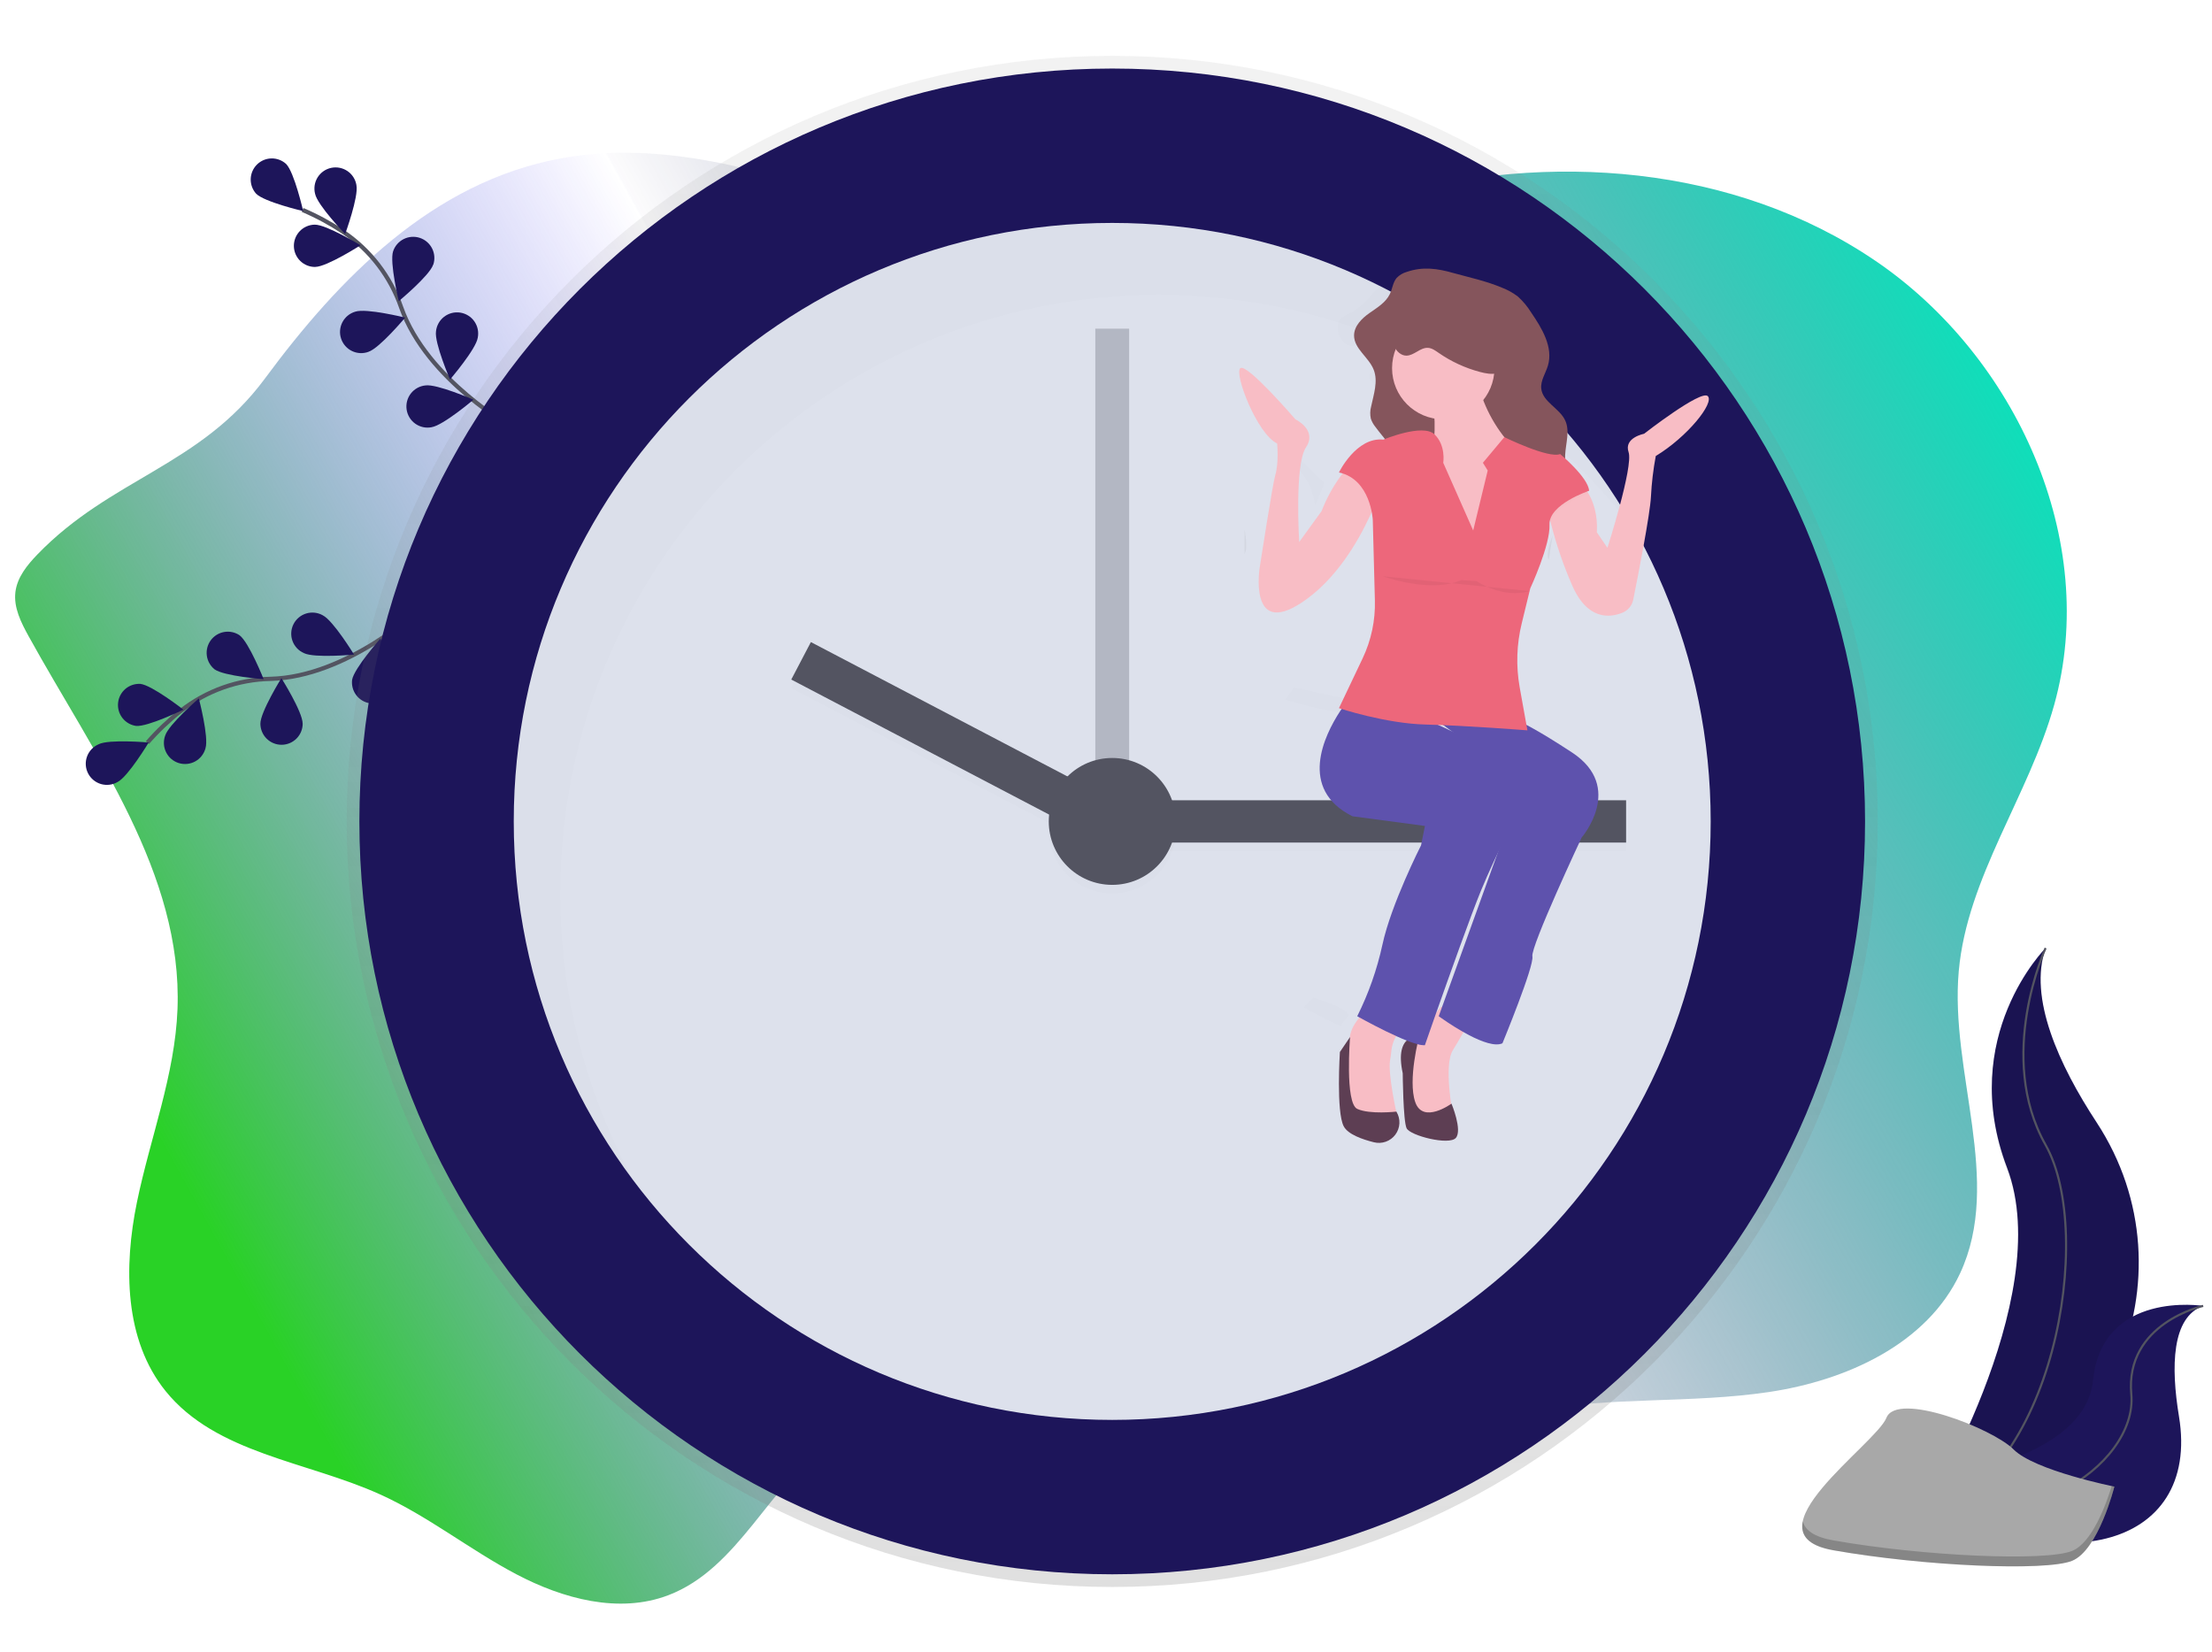 <svg width="1046" height="781" viewBox="0 0 1046 781" fill="none" xmlns="http://www.w3.org/2000/svg">
<g id="time-management 1" clip-path="url(#clip0)" filter="url(#filter0_d)">
<path id="circle" d="M17.723 258.135C12.864 263.165 8.15 268.959 7.293 275.904C6.379 283.244 9.94 290.321 13.516 296.804C44.551 353.016 86.35 408.984 83.936 473.145C82.758 504.275 71.049 533.893 64.762 564.427C58.475 594.962 58.739 629.566 78.315 653.785C102.23 683.382 145.109 686.941 179.789 702.657C202.48 712.924 222.164 728.823 244.209 740.417C266.255 752.011 292.683 759.185 315.998 750.313C349.534 737.562 363.967 697.564 393.351 677.001C423.455 655.939 464.145 658.649 499.823 667.544C535.501 676.439 570.639 690.725 607.395 689.996C647.993 689.202 685.896 670.186 725.859 662.954C762.248 656.378 799.803 659.674 836.403 654.238C873.003 648.802 911.202 631.598 926.865 598.129C947.238 554.409 921.947 503.248 926.245 455.242C930.234 410.64 959.336 372.419 971.378 329.294C993.038 251.682 953.447 164.595 886.82 119.311C820.193 74.027 732.171 67.293 654.666 89.221C619.717 99.118 585.972 114.477 549.848 118.17C453.16 128.069 360.66 53.372 265.169 70.906C204.479 82.072 160.428 127.443 125.249 175.024C94.715 216.329 52.524 222.119 17.723 258.135Z" fill="url(#paint0_linear)"/>
<path id="Vector" d="M198.68 283.83C198.68 283.83 164.55 316.04 127.92 317C112.538 317.306 97.671 322.594 85.55 332.07C79.821 336.599 74.519 341.643 69.71 347.14" stroke="#535461" stroke-width="2" stroke-miterlimit="10"/>
<path id="Vector_2" d="M46.61 347.93C51.53 345.43 70.31 347.09 70.31 347.09C70.31 347.09 60.57 363.24 55.65 365.74C54.472 366.439 53.163 366.887 51.803 367.059C50.444 367.231 49.065 367.121 47.75 366.738C46.435 366.354 45.213 365.704 44.159 364.829C43.106 363.953 42.243 362.871 41.626 361.648C41.008 360.426 40.648 359.089 40.568 357.722C40.488 356.354 40.69 354.985 41.161 353.699C41.632 352.412 42.362 351.237 43.306 350.244C44.251 349.252 45.389 348.464 46.65 347.93H46.61Z" fill="#1D155A"/>
<path id="Vector_3" d="M66.38 319.38C71.87 319.96 86.73 331.56 86.73 331.56C86.73 331.56 69.73 339.82 64.29 339.25C61.745 338.865 59.446 337.514 57.872 335.478C56.298 333.441 55.569 330.876 55.839 328.316C56.108 325.756 57.354 323.399 59.318 321.734C61.281 320.07 63.811 319.227 66.38 319.38Z" fill="#1D155A"/>
<path id="Vector_4" d="M113.26 296.37C117.7 299.64 124.68 317.16 124.68 317.16C124.68 317.16 105.87 315.73 101.43 312.47C99.429 310.853 98.128 308.527 97.797 305.976C97.467 303.424 98.133 300.844 99.656 298.77C101.179 296.697 103.443 295.291 105.977 294.844C108.511 294.397 111.119 294.943 113.26 296.37Z" fill="#1D155A"/>
<path id="Vector_5" d="M152.65 286.96C157.58 289.43 167.42 305.52 167.42 305.52C167.42 305.52 148.64 307.29 143.71 304.82C142.466 304.277 141.346 303.486 140.417 302.496C139.489 301.506 138.772 300.337 138.309 299.061C137.847 297.785 137.65 296.428 137.729 295.073C137.808 293.718 138.162 292.393 138.769 291.179C139.377 289.966 140.225 288.888 141.263 288.013C142.3 287.138 143.505 286.483 144.803 286.088C146.102 285.693 147.467 285.567 148.816 285.717C150.165 285.867 151.47 286.29 152.65 286.96Z" fill="#1D155A"/>
<path id="Vector_6" d="M97.18 349.77C98.82 344.5 94.02 326.26 94.02 326.26C94.02 326.26 79.74 338.58 78.1 343.85C77.638 345.122 77.439 346.475 77.515 347.826C77.591 349.177 77.94 350.499 78.542 351.711C79.143 352.923 79.985 354 81.015 354.878C82.045 355.755 83.243 356.415 84.535 356.816C85.828 357.217 87.189 357.351 88.535 357.211C89.881 357.071 91.184 356.659 92.366 356C93.549 355.342 94.585 354.45 95.412 353.379C96.24 352.308 96.841 351.08 97.18 349.77Z" fill="#1D155A"/>
<path id="Vector_7" d="M143.11 338.14C143.11 332.62 133.06 316.66 133.06 316.66C133.06 316.66 123.12 332.66 123.13 338.2C123.138 340.852 124.199 343.393 126.08 345.262C127.961 347.132 130.508 348.178 133.16 348.17C135.812 348.162 138.353 347.101 140.222 345.22C142.092 343.339 143.138 340.792 143.13 338.14H143.11Z" fill="#1D155A"/>
<path id="Vector_8" d="M186.2 320.78C187.12 315.34 179.92 297.91 179.92 297.91C179.92 297.91 167.41 312.03 166.5 317.47C166.193 320.022 166.88 322.595 168.419 324.654C169.959 326.712 172.232 328.099 174.766 328.526C177.301 328.954 179.903 328.388 182.032 326.948C184.161 325.507 185.654 323.302 186.2 320.79V320.78Z" fill="#1D155A"/>
<path id="Vector_9" d="M243.03 198.53C243.03 198.53 201.92 175.95 189.7 141.36C184.68 126.815 175.075 114.291 162.33 105.67C156.248 101.623 149.808 98.142 143.09 95.27" stroke="#535461" stroke-width="2" stroke-miterlimit="10"/>
<path id="Vector_10" d="M135.29 73.52C139.18 77.43 143.37 95.82 143.37 95.82C143.37 95.82 125.01 91.52 121.12 87.6C119.402 85.692 118.484 83.197 118.555 80.631C118.626 78.065 119.682 75.624 121.503 73.815C123.324 72.005 125.771 70.966 128.337 70.911C130.904 70.856 133.393 71.79 135.29 73.52Z" fill="#1D155A"/>
<path id="Vector_11" d="M168.54 83.55C169.68 88.95 163.21 106.66 163.21 106.66C163.21 106.66 150.14 93.07 149 87.66C148.662 86.352 148.592 84.988 148.795 83.652C148.998 82.316 149.47 81.035 150.182 79.887C150.895 78.738 151.832 77.746 152.938 76.97C154.045 76.194 155.297 75.65 156.619 75.371C157.942 75.092 159.307 75.085 160.632 75.348C161.958 75.612 163.216 76.141 164.331 76.905C165.446 77.668 166.395 78.65 167.12 79.79C167.845 80.931 168.332 82.206 168.55 83.54L168.54 83.55Z" fill="#1D155A"/>
<path id="Vector_12" d="M204.84 121.14C203.1 126.37 188.57 138.4 188.57 138.4C188.57 138.4 184.15 120.07 185.89 114.83C186.727 112.31 188.53 110.226 190.903 109.037C193.277 107.847 196.025 107.648 198.545 108.485C201.065 109.322 203.149 111.125 204.338 113.498C205.528 115.872 205.727 118.62 204.89 121.14H204.84Z" fill="#1D155A"/>
<path id="Vector_13" d="M225.92 155.69C225.09 161.14 212.8 175.45 212.8 175.45C212.8 175.45 205.34 158.13 206.17 152.68C206.308 151.333 206.719 150.028 207.376 148.845C208.034 147.661 208.925 146.623 209.995 145.795C211.066 144.966 212.294 144.363 213.604 144.022C214.915 143.682 216.281 143.611 217.619 143.815C218.958 144.018 220.241 144.491 221.392 145.205C222.542 145.919 223.536 146.86 224.312 147.969C225.088 149.079 225.631 150.334 225.907 151.66C226.183 152.985 226.188 154.353 225.92 155.68V155.69Z" fill="#1D155A"/>
<path id="Vector_14" d="M149.08 122.21C154.6 122.15 170.48 111.97 170.48 111.97C170.48 111.97 154.37 102.17 148.85 102.23C146.198 102.26 143.666 103.343 141.813 105.24C139.959 107.137 138.935 109.693 138.965 112.345C138.996 114.997 140.078 117.529 141.975 119.382C143.872 121.236 146.428 122.26 149.08 122.23V122.21Z" fill="#1D155A"/>
<path id="Vector_15" d="M174.24 162.35C179.48 160.64 191.59 146.18 191.59 146.18C191.59 146.18 173.28 141.65 168.04 143.36C166.747 143.729 165.542 144.355 164.496 145.201C163.45 146.046 162.586 147.094 161.955 148.281C161.324 149.469 160.938 150.771 160.822 152.111C160.705 153.45 160.86 154.8 161.278 156.078C161.695 157.357 162.366 158.538 163.25 159.551C164.134 160.564 165.213 161.389 166.423 161.975C167.633 162.561 168.949 162.898 170.292 162.964C171.636 163.03 172.978 162.825 174.24 162.36V162.35Z" fill="#1D155A"/>
<path id="Vector_16" d="M204.04 198.01C209.5 197.21 223.88 185.01 223.88 185.01C223.88 185.01 206.6 177.45 201.15 178.25C199.808 178.388 198.507 178.797 197.327 179.451C196.147 180.105 195.111 180.992 194.283 182.056C193.454 183.121 192.85 184.343 192.506 185.648C192.162 186.953 192.085 188.314 192.281 189.649C192.477 190.984 192.941 192.265 193.645 193.416C194.349 194.567 195.279 195.564 196.379 196.346C197.478 197.128 198.725 197.68 200.043 197.967C201.362 198.255 202.725 198.273 204.05 198.02L204.04 198.01Z" fill="#1D155A"/>
<path id="Vector_17" d="M525.94 746.41C725.867 746.41 887.94 584.337 887.94 384.41C887.94 184.483 725.867 22.41 525.94 22.41C326.013 22.41 163.94 184.483 163.94 384.41C163.94 584.337 326.013 746.41 525.94 746.41Z" fill="url(#paint1_linear)"/>
<path id="Vector_18" d="M525.94 740.41C722.553 740.41 881.94 581.023 881.94 384.41C881.94 187.797 722.553 28.41 525.94 28.41C329.327 28.41 169.94 187.797 169.94 384.41C169.94 581.023 329.327 740.41 525.94 740.41Z" fill="#1D155A"/>
<path id="Vector_19" d="M525.94 667.41C682.237 667.41 808.94 540.707 808.94 384.41C808.94 228.113 682.237 101.41 525.94 101.41C369.643 101.41 242.94 228.113 242.94 384.41C242.94 540.707 369.643 667.41 525.94 667.41Z" fill="#DDE1EC"/>
<g id="seconds">
<path id="Vector_20" opacity="0.3" d="M533.94 151.41H517.94V401.41H533.94V151.41Z" fill="#535461"/>
</g>
<g id="Group" opacity="0.1">
<path id="Vector_21" opacity="0.1" d="M768.94 378.41H542.94V398.41H768.94V378.41Z" fill="black"/>
<path id="Vector_22" opacity="0.1" d="M383.382 303.584L374.103 321.302L516.305 395.769L525.583 378.052L383.382 303.584Z" fill="black"/>
<path id="Vector_23" opacity="0.1" d="M525.94 418.41C542.509 418.41 555.94 404.979 555.94 388.41C555.94 371.841 542.509 358.41 525.94 358.41C509.371 358.41 495.94 371.841 495.94 388.41C495.94 404.979 509.371 418.41 525.94 418.41Z" fill="black"/>
</g>
<path id="Vector_24" d="M768.94 374.41H542.94V394.41H768.94V374.41Z" fill="#535461"/>
<path id="Vector_25" d="M525.649 374.075L383.447 299.607L374.169 317.325L516.37 391.792L525.649 374.075Z" fill="#535461"/>
<path id="Vector_26" d="M525.94 414.41C542.509 414.41 555.94 400.979 555.94 384.41C555.94 367.841 542.509 354.41 525.94 354.41C509.371 354.41 495.94 367.841 495.94 384.41C495.94 400.979 509.371 414.41 525.94 414.41Z" fill="#535461"/>
<g id="Group_2" opacity="0.1">
<path id="Vector_27" opacity="0.1" d="M264.92 418.41C264.92 262.11 391.62 135.41 547.92 135.41C591.789 135.371 635.065 145.548 674.32 165.133C713.575 184.719 747.73 213.176 774.08 248.25C725.92 160.73 632.92 101.41 525.92 101.41C369.62 101.41 242.92 228.11 242.92 384.41C242.828 445.812 262.798 505.562 299.79 554.57C276.849 512.859 264.852 466.014 264.92 418.41Z" fill="black"/>
</g>
<g id="Group_3" opacity="0.1">
<path id="Vector_28" opacity="0.1" d="M670.03 471.45C670.03 471.45 667.92 475.68 665.03 480.76C660.615 478.401 656.347 475.776 652.25 472.9L651.37 472.28L650.9 471.94L655.9 466.42L670.03 471.45Z" fill="black"/>
</g>
<g id="Group_4" opacity="0.1">
<path id="Vector_29" opacity="0.1" d="M637.14 476.93C635.844 478.164 634.789 479.629 634.03 481.25C626.92 478.04 619.45 473.99 616.73 472.49L616.52 472.38C617.876 470.672 619.43 469.131 621.15 467.79C621.15 467.79 640.8 473.73 637.14 476.93Z" fill="black"/>
</g>
<g id="Group_5" opacity="0.1">
<path id="Vector_30" opacity="0.1" d="M676.01 180.58C673.319 184.088 669.721 186.794 665.604 188.405C661.486 190.016 657.007 190.471 652.65 189.72C652.4 184.6 651.34 179.49 648.56 176.37C641.25 168.15 672.31 169.52 672.31 169.52C673.263 173.295 674.5 176.992 676.01 180.58Z" fill="black"/>
</g>
<g id="Group_6" opacity="0.1">
<path id="Vector_31" opacity="0.1" d="M626.18 224.34C624.932 227.913 623.496 231.418 621.88 234.84C621.26 230.32 618.71 218.76 608.62 215.03C610.62 212.3 612.02 210.65 612.02 210.65L626.18 224.34Z" fill="black"/>
</g>
<g id="Group_7" opacity="0.1">
<path id="Vector_32" opacity="0.1" d="M677.8 249.46H651.3V206.52C652.087 202.396 652.549 198.216 652.68 194.02C658.13 199.28 656.78 207.43 656.78 207.43L670.94 239.43L677.8 211.14L675.52 207.49L684.92 196.31C688.137 200.581 692.259 204.089 696.99 206.58C715.25 215.66 677.8 249.46 677.8 249.46Z" fill="black"/>
</g>
<g id="Group_8" opacity="0.1">
<path id="Vector_33" opacity="0.1" d="M696.52 337.14C696.52 337.14 675.76 335.49 657.75 334.71L655.94 334.63C653.38 334.53 650.94 334.45 648.55 334.39C631.07 333.97 611.3 327.86 607.94 326.79C609.201 324.837 610.562 322.951 612.02 321.14L639.43 327.14C639.43 327.14 643.75 328.52 653.35 332.77L637.6 321.14L685.6 329.82C685.6 329.82 687.27 329.61 696.1 334.55L696.52 337.14Z" fill="black"/>
</g>
<g id="Group_9" opacity="0.1">
<path id="Vector_34" opacity="0.1" d="M639.31 159.52C642.98 159.52 645.86 155.63 649.53 155.83C651.43 155.93 653.06 157.14 654.63 158.23C660.563 162.338 667.164 165.383 674.14 167.23C676.85 167.95 679.72 168.49 682.44 167.83C685.16 167.17 687.71 165.03 688.02 162.24C688.096 161.01 687.933 159.778 687.54 158.61C684.461 147.882 677.494 138.687 668 132.82C664.2 130.49 659.56 128.71 655.35 130.17C651.55 131.48 649.1 135.04 646.35 137.97C644.277 140.164 641.924 142.074 639.35 143.65C637.35 144.86 634.35 145.65 633.2 147.87C631.03 152.01 634.44 159.48 639.31 159.52Z" fill="black"/>
</g>
<g id="person">
<path id="Vector_35" d="M695.734 477.008C695.734 477.008 693.624 481.238 690.734 486.318C689.604 488.318 688.344 490.468 687.054 492.538C682.484 499.848 687.054 523.138 687.054 523.138L677.054 524.508L667.054 519.508L665.224 502.608V490.248L676.624 477.498L681.624 471.978L695.734 477.008Z" fill="#F8BDC5"/>
<path id="Vector_36" d="M747.92 392.03C747.92 392.03 723.71 443.64 724.63 448.21C725.55 452.78 710.47 489.32 710.47 489.32C707.03 490.94 700.71 488.61 694.75 485.52C690.256 483.125 685.914 480.453 681.75 477.52L680.87 476.9L680.34 476.52L720.08 366.44L684.92 340.65L682.32 338.74L666.6 327.14L714.6 335.82C714.6 335.82 716.27 335.61 725.1 340.55C729.34 342.92 735.23 346.47 743.37 351.81C768.46 368.28 747.92 392.03 747.92 392.03Z" fill="#5E52AD"/>
<g id="Group_10" opacity="0.03">
<path id="Vector_37" opacity="0.03" d="M744.624 391.588C744.624 391.588 720.414 443.198 721.334 447.768C722.254 452.338 707.174 488.878 707.174 488.878C703.734 490.498 697.414 488.168 691.454 485.078C686.959 482.682 682.618 480.011 678.454 477.078L677.574 476.458L677.044 476.078L716.784 365.998L681.624 340.208L679.024 338.298L663.304 326.698L711.304 335.378C711.304 335.378 712.974 335.168 721.804 340.108C726.044 342.478 731.934 346.028 740.074 351.368C765.164 367.838 744.624 391.588 744.624 391.588Z" fill="black"/>
</g>
<path id="Vector_38" d="M671.074 486.138C671.074 486.138 659.194 484.308 663.314 503.498C663.314 503.498 663.494 525.998 665.144 529.498C666.794 532.998 685.244 537.718 688.434 534.068C691.624 530.418 686.374 517.858 686.374 517.858C686.374 517.858 672.904 527.678 669.244 517.168C665.584 506.658 671.074 486.138 671.074 486.138Z" fill="#5D3E53"/>
<path id="Vector_39" d="M662.844 482.488C661.548 483.722 660.493 485.187 659.734 486.808C658.79 488.643 658.19 490.636 657.964 492.688C657.844 494.248 657.594 495.798 657.334 497.338C656.194 503.848 660.564 523.138 660.564 523.138L643.204 525.878L636.814 519.028L635.444 503.958C637.149 498.791 638.073 493.398 638.184 487.958C638.184 484.028 640.184 480.518 642.184 477.958C643.54 476.25 645.094 474.709 646.814 473.368C646.814 473.368 666.504 479.288 662.844 482.488Z" fill="#F8BDC5"/>
<path id="Vector_40" d="M719.034 377.888C719.034 377.888 707.624 399.358 700.304 417.168C695.504 428.868 685.584 456.728 679.304 474.468L678.384 477.088C675.624 484.938 673.784 490.248 673.784 490.248C672.567 490.256 671.356 490.077 670.194 489.718C669.114 489.428 667.904 489.038 666.614 488.558L665.164 488.008C663.724 487.448 662.164 486.798 660.674 486.118C653.414 482.878 645.674 478.658 642.864 477.118L641.804 476.528C647.164 465.79 651.164 454.425 653.714 442.698C657.824 423.518 671.984 395.698 671.984 395.698L673.814 386.558L639.554 381.988C613.744 369.088 626.284 343.658 633.654 332.368C634.911 330.408 636.269 328.515 637.724 326.698L665.134 332.698C665.134 332.698 669.454 334.078 679.054 338.328L683.464 340.328C688.844 342.798 695.464 345.978 703.464 350.058C730.444 363.698 719.034 377.888 719.034 377.888Z" fill="#5E52AD"/>
<path id="Vector_41" d="M660.394 521.768C661.372 523.415 661.84 525.314 661.739 527.226C661.639 529.139 660.975 530.979 659.831 532.515C658.687 534.05 657.113 535.213 655.309 535.856C653.506 536.499 651.552 536.593 649.694 536.128C644.084 534.738 637.434 532.358 635.434 528.608C631.784 521.758 633.604 493.438 633.604 493.438L638.404 486.358C638.404 486.358 635.894 517.648 641.834 520.358C647.774 523.068 660.334 521.628 660.334 521.628L660.394 521.768Z" fill="#5D3E53"/>
<path id="Vector_42" d="M665.254 124.558C663.43 125.065 661.773 126.049 660.454 127.408C658.654 129.508 658.454 132.508 657.234 135.018C655.334 139.018 651.234 141.468 647.594 144.018C643.954 146.568 640.324 150.158 640.304 154.618C640.304 160.958 647.304 164.938 649.584 170.828C651.754 176.328 649.584 182.438 648.374 188.228C647.869 190.102 647.821 192.071 648.234 193.968C648.711 195.375 649.436 196.686 650.374 197.838C654.784 203.838 660.264 209.158 663.214 215.988C665.454 221.178 666.074 226.908 666.664 232.538C667.514 240.638 668.364 248.888 666.824 256.888C666.674 257.366 666.674 257.879 666.824 258.358C667.086 258.817 667.5 259.17 667.994 259.358C670.904 260.772 674.07 261.582 677.301 261.742C680.532 261.901 683.762 261.405 686.797 260.284C689.832 259.163 692.609 257.44 694.961 255.219C697.313 252.998 699.192 250.324 700.484 247.358C702.484 242.828 703.254 237.358 707.214 234.418C707.676 234.036 708.232 233.783 708.824 233.688C709.758 233.714 710.663 234.016 711.424 234.558C716.564 237.338 722.794 237.418 728.524 236.278C731.984 235.588 735.524 234.358 737.814 231.658C742.324 226.298 739.814 218.288 740.114 211.298C740.354 205.708 742.504 199.808 740.114 194.748C737.414 188.968 729.484 186.068 728.824 179.748C728.424 175.968 730.884 172.538 731.974 168.898C734.564 160.168 729.184 151.268 724.044 143.758C722.315 140.956 720.197 138.414 717.754 136.208C715.449 134.452 712.902 133.038 710.194 132.008C702.664 128.838 694.984 127.238 687.194 125.078C679.734 122.948 672.864 121.958 665.254 124.558Z" fill="#85555C"/>
<path id="Vector_43" d="M703.504 255.018H677.004V212.078C677.791 207.954 678.253 203.774 678.384 199.578C678.384 198.168 678.384 196.728 678.384 195.278C678.134 190.158 677.074 185.048 674.294 181.928C666.984 173.708 698.044 175.078 698.044 175.078C698.997 178.852 700.234 182.55 701.744 186.138C703.994 191.737 706.988 197.007 710.644 201.808C713.861 206.079 717.983 209.586 722.714 212.078C740.954 221.218 703.504 255.018 703.504 255.018Z" fill="#F8BDC5"/>
<path id="Vector_44" d="M682.484 194.278C695.855 194.278 706.694 183.439 706.694 170.068C706.694 156.697 695.855 145.858 682.484 145.858C669.113 145.858 658.274 156.697 658.274 170.068C658.274 183.439 669.113 194.278 682.484 194.278Z" fill="#F8BDC5"/>
<path id="Vector_45" d="M782.974 211.628C781.785 217.963 781.024 224.371 780.694 230.808C780.324 239.038 774.464 268.878 772.324 279.528C772.054 280.893 771.451 282.171 770.568 283.248C769.685 284.324 768.55 285.166 767.264 285.698C761.324 288.128 750.524 289.488 743.264 272.378C739.171 262.963 735.85 253.231 733.334 243.278C732.444 239.932 731.776 236.531 731.334 233.098L747.334 224.418C748.84 225.827 750.115 227.463 751.114 229.268C753.324 233.058 755.594 239.138 755.114 247.708L760.114 255.018C760.114 255.018 772.444 216.648 770.114 209.798C767.784 202.948 777.424 201.118 777.424 201.118C777.424 201.118 804.374 180.118 807.574 183.308C810.774 186.498 798.044 202.488 782.974 211.628Z" fill="#F8BDC5"/>
<path id="Vector_46" d="M651.884 229.898C650.636 233.471 649.2 236.976 647.584 240.398C642.204 251.968 631.664 270.398 615.344 281.058C590.224 297.498 595.704 264.158 595.704 264.158C595.704 264.158 601.854 224.518 603.014 220.768C604.844 214.828 603.924 205.698 603.924 205.698C594.334 201.128 583.374 172.358 586.564 170.068C589.754 167.778 612.564 194.278 612.564 194.278C612.564 194.278 623.074 199.278 617.564 207.528C612.054 215.778 614.364 252.288 614.364 252.288L624.934 237.698C627.285 231.61 630.444 225.865 634.324 220.618C636.324 217.888 637.724 216.238 637.724 216.238L651.884 229.898Z" fill="#F8BDC5"/>
<g id="Group_11" opacity="0.1">
<path id="Vector_47" opacity="0.1" d="M751.124 229.268C747.764 230.508 734.754 235.758 733.314 243.268C732.424 239.922 731.756 236.521 731.314 233.088L747.314 224.408C748.831 225.818 750.117 227.458 751.124 229.268Z" fill="black"/>
</g>
<path id="Vector_48" d="M703.504 218.478L701.224 214.828L711.364 202.698C711.364 202.698 732.274 212.948 737.754 210.698C737.754 210.698 751.004 221.698 751.454 228.058C751.454 228.058 732.274 234.448 732.724 244.058C733.174 253.668 723.624 274.198 723.624 274.198L719.624 290.618C717.162 300.569 716.822 310.926 718.624 321.018L722.274 341.348C722.274 341.348 693.494 339.068 674.274 338.608C655.054 338.148 633.164 330.848 633.164 330.848L644.374 307.258C648.416 298.745 650.396 289.399 650.154 279.978L649.154 241.788C649.154 241.788 648.244 222.608 633.154 219.408C633.154 219.408 641.374 202.508 654.154 203.878C654.154 203.878 672.774 196.108 678.304 201.358C683.834 206.608 682.474 214.838 682.474 214.838L696.634 246.838L703.504 218.478Z" fill="#ED677B"/>
<path id="Vector_49" d="M665.014 164.168C668.684 164.168 671.564 160.278 675.234 160.478C677.134 160.578 678.764 161.788 680.334 162.878C686.266 166.986 692.868 170.031 699.844 171.878C702.554 172.598 705.424 173.138 708.144 172.478C710.864 171.818 713.414 169.678 713.724 166.888C713.8 165.658 713.637 164.425 713.244 163.258C710.165 152.53 703.198 143.335 693.704 137.468C689.904 135.138 685.264 133.358 681.054 134.818C677.254 136.128 674.804 139.688 672.054 142.618C669.981 144.812 667.628 146.722 665.054 148.298C663.054 149.508 660.054 150.298 658.904 152.518C656.734 156.698 660.144 164.118 665.014 164.168Z" fill="#85555C"/>
<path id="Vector_50" opacity="0.05" d="M653.944 268.488C653.944 268.488 676.324 276.708 690.944 270.318L698.254 270.778C698.254 270.778 710.404 279.298 723.254 275.488" fill="black"/>
</g>
<path id="Vector_51" opacity="0.05" d="M734.21 249.23C734.21 249.23 730.56 257.91 732.38 260.65L734.21 249.23Z" fill="black"/>
<path id="Vector_52" opacity="0.05" d="M588.5 246.49C588.5 246.49 590.33 255.17 588.5 257.91V246.49Z" fill="black"/>
<path id="Vector_53" d="M967.32 444.28C967.32 444.28 925.48 486.12 949.1 548.2C972.72 610.28 908.62 713.52 908.62 713.52C908.62 713.52 909.31 713.42 910.62 713.2C996.55 698.03 1039.24 599.76 991.46 526.75C973.65 499.6 959.07 467.76 967.32 444.28Z" fill="#1D155A"/>
<path id="Vector_54" opacity="0.1" d="M967.32 444.98C967.32 444.98 925.48 486.82 949.1 548.9C972.72 610.98 908.62 714.21 908.62 714.21C908.62 714.21 909.31 714.11 910.62 713.89C996.55 698.72 1039.24 600.45 991.46 527.44C973.65 500.3 959.07 468.46 967.32 444.98Z" fill="black"/>
<path id="Vector_55" d="M967.32 444.28C967.32 444.28 943.7 495.56 967.32 537.4C990.94 579.24 971.32 696.65 908.61 713.52" stroke="#535461" stroke-miterlimit="10"/>
<path id="Vector_56" d="M1041.84 613.5C1041.84 613.5 994.1 605.9 989.75 648.68C985.4 691.46 897.92 697.39 897.92 697.39L899.56 698.48C971.76 745.88 1040.79 728.67 1030.38 665.73C1026.54 642.34 1026.86 618.84 1041.84 613.5Z" fill="#1D155A"/>
<path id="Vector_57" d="M1041.84 613.5C1041.84 613.5 1004.78 621.63 1007.84 655.33C1010.9 689.03 952.84 729.42 897.96 697.4" stroke="#535461" stroke-miterlimit="10"/>
<path id="Vector_58" d="M999.84 698.95C999.84 698.95 962.24 691.43 952.21 681.4C942.18 671.37 897.06 653.83 892.05 666.4C887.04 678.97 824.37 721.55 866.98 729.07C909.59 736.59 967.25 739.07 979.78 734.07C992.31 729.07 999.84 698.95 999.84 698.95Z" fill="#A8A8A8"/>
<path id="Vector_59" opacity="0.2" d="M866.98 724.38C909.6 731.9 967.25 734.38 979.78 729.38C989.33 725.56 995.96 707.22 998.58 698.68L999.83 698.94C999.83 698.94 992.31 729.02 979.78 734.03C967.25 739.04 909.59 736.54 866.98 729.03C854.68 726.86 851.16 721.76 852.49 715.31C853.53 719.52 857.82 722.76 866.98 724.38Z" fill="black"/>
</g>
<defs>
<filter id="filter0_d" x="0" y="0" width="1045.94" height="780.29" filterUnits="userSpaceOnUse" color-interpolation-filters="sRGB">
<feFlood flood-opacity="0" result="BackgroundImageFix"/>
<feColorMatrix in="SourceAlpha" type="matrix" values="0 0 0 0 0 0 0 0 0 0 0 0 0 0 0 0 0 0 127 0"/>
<feOffset dy="4"/>
<feGaussianBlur stdDeviation="2"/>
<feColorMatrix type="matrix" values="0 0 0 0 0 0 0 0 0 0 0 0 0 0 0 0 0 0 0.25 0"/>
<feBlend mode="normal" in2="BackgroundImageFix" result="effect1_dropShadow"/>
<feBlend mode="normal" in="SourceGraphic" in2="effect1_dropShadow" result="shape"/>
</filter>
<linearGradient id="paint0_linear" x1="936.373" y1="153.002" x2="115.153" y2="606.835" gradientUnits="userSpaceOnUse">
<stop stop-color="#0DE0BA"/>
<stop offset="0.562" stop-color="#1D185C" stop-opacity="0.016"/>
<stop offset="0.563" stop-color="#3319FC" stop-opacity="0"/>
<stop offset="1" stop-color="#29D226"/>
</linearGradient>
<linearGradient id="paint1_linear" x1="525.94" y1="746.41" x2="525.94" y2="22.41" gradientUnits="userSpaceOnUse">
<stop stop-color="#808080" stop-opacity="0.25"/>
<stop offset="0.54" stop-color="#808080" stop-opacity="0.12"/>
<stop offset="1" stop-color="#808080" stop-opacity="0.1"/>
</linearGradient>
<clipPath id="clip0">
<rect width="1037.94" height="772.29" fill="white" transform="translate(4)"/>
</clipPath>
</defs>
</svg>
